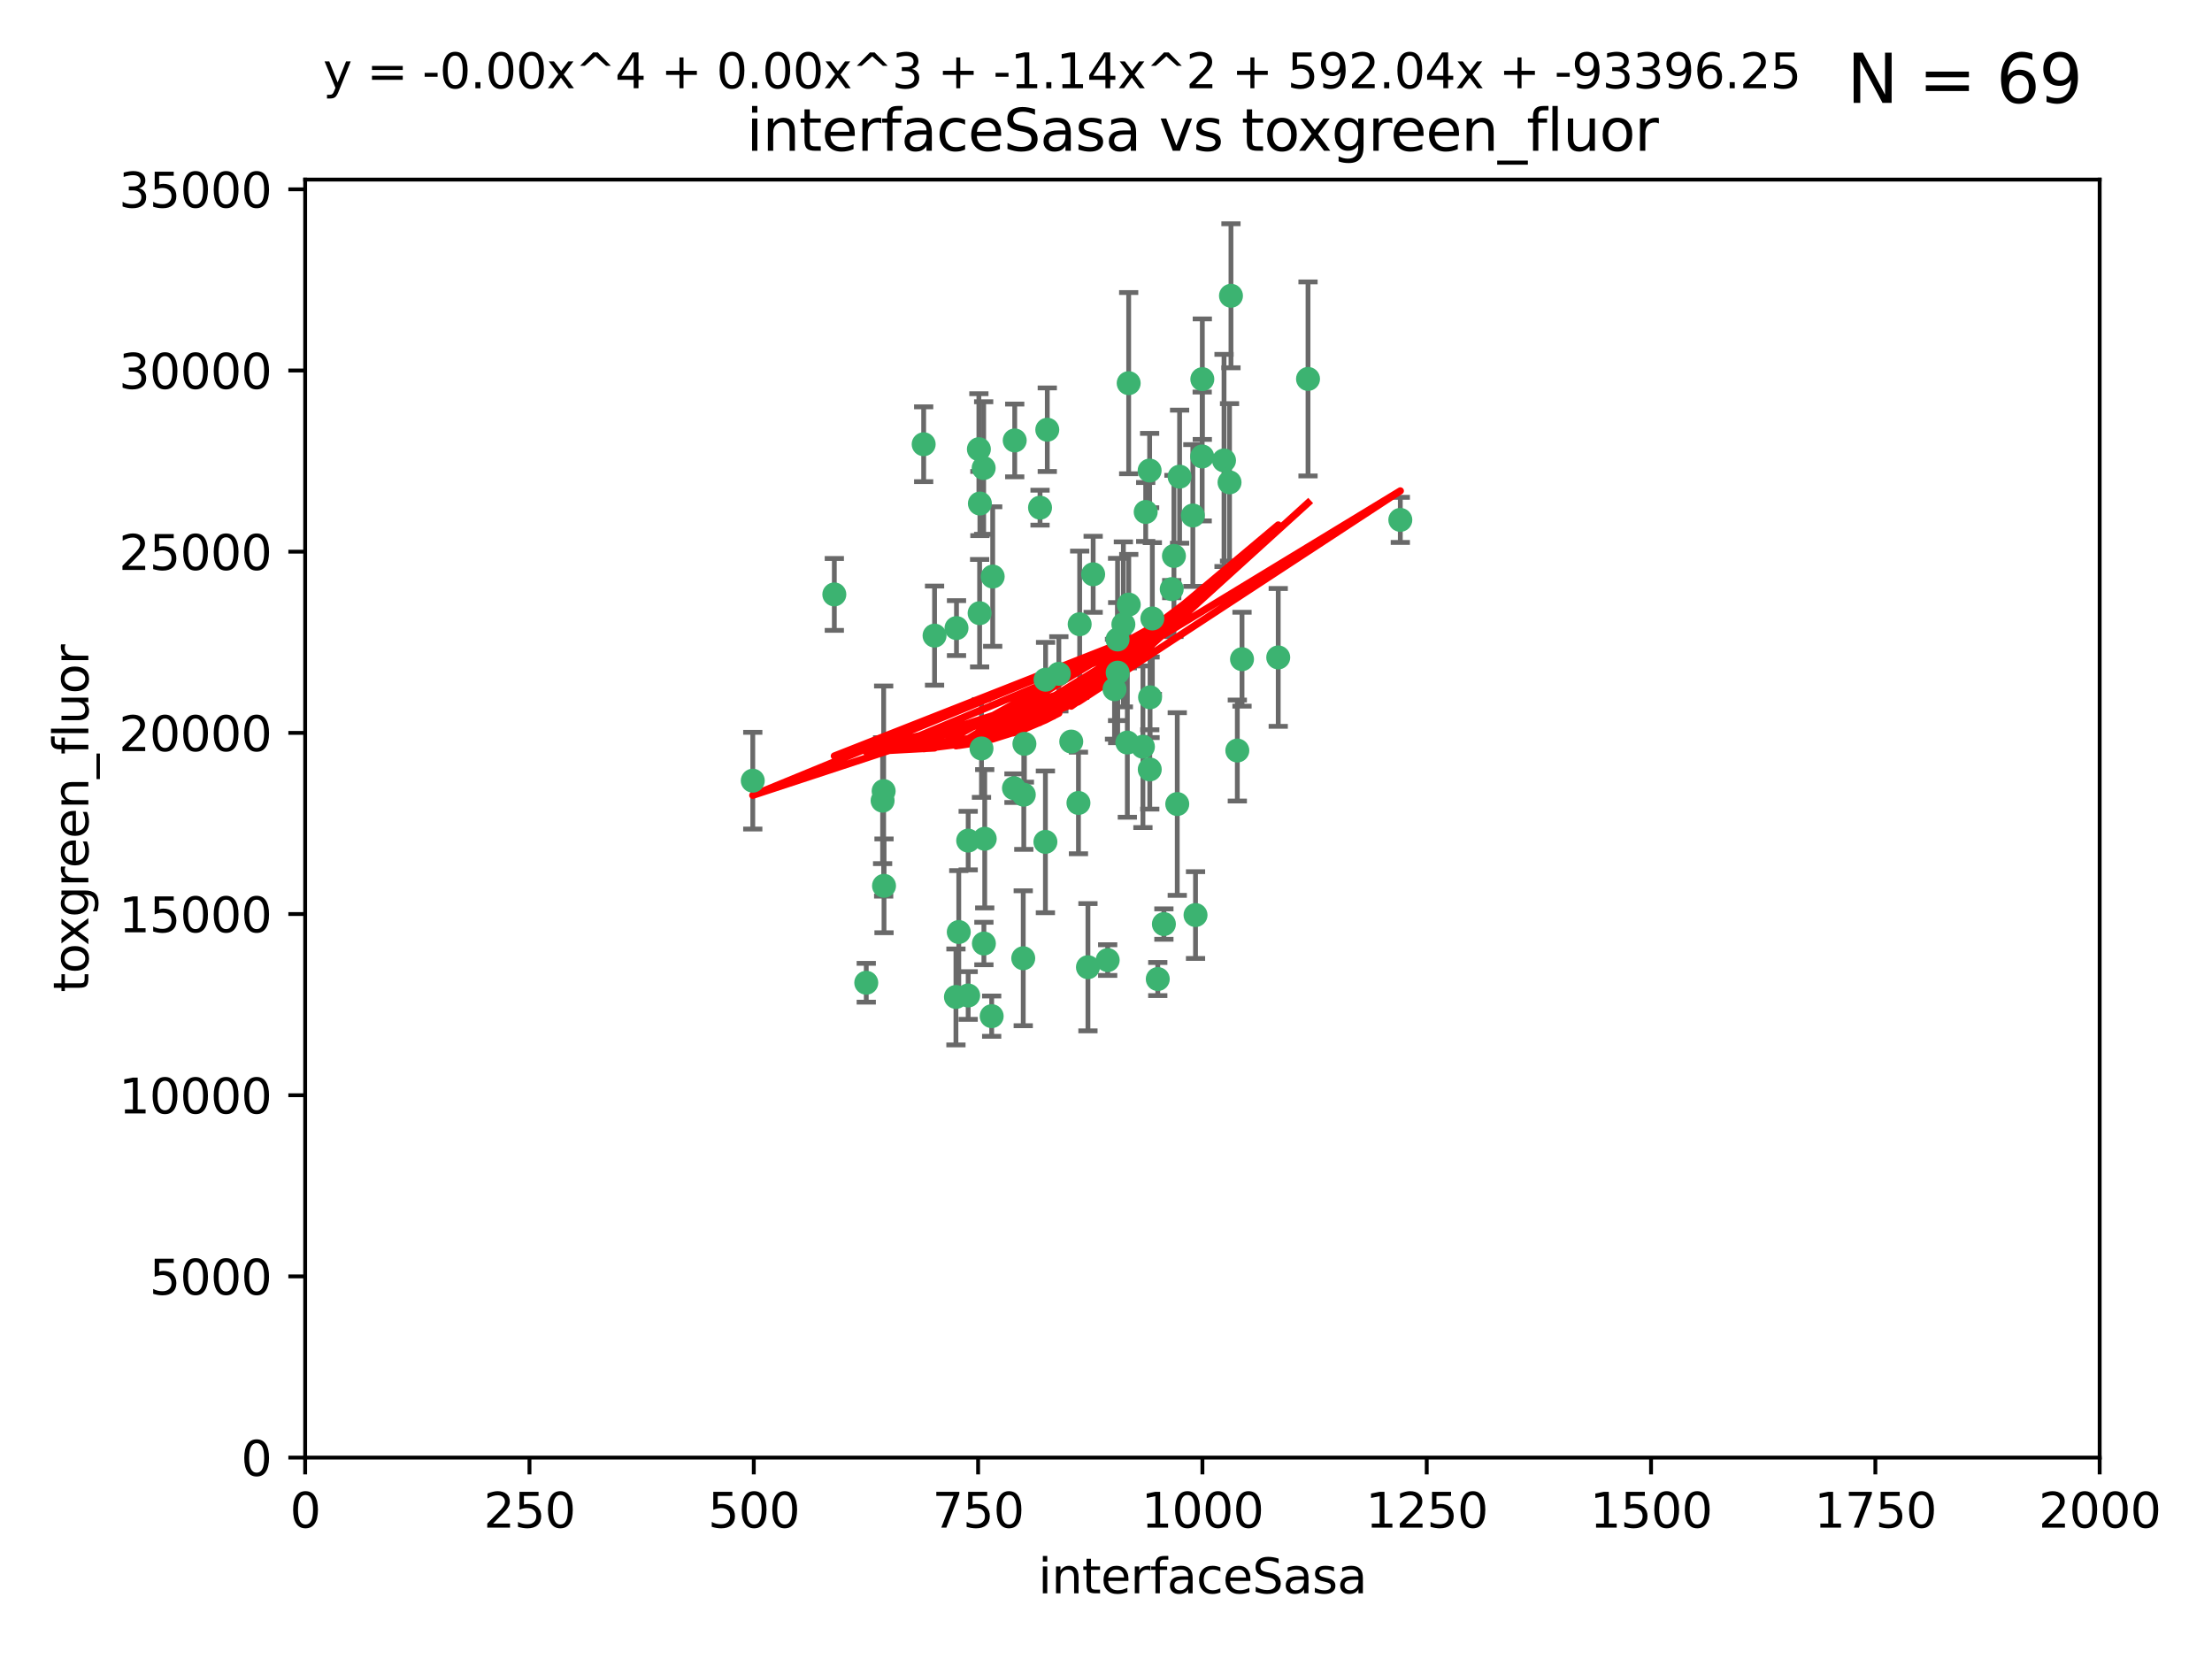 <?xml version="1.0" encoding="utf-8" standalone="no"?>
<!DOCTYPE svg PUBLIC "-//W3C//DTD SVG 1.1//EN"
  "http://www.w3.org/Graphics/SVG/1.1/DTD/svg11.dtd">
<svg xmlns:xlink="http://www.w3.org/1999/xlink" width="460.8pt" height="345.6pt" viewBox="0 0 460.8 345.6" xmlns="http://www.w3.org/2000/svg" version="1.1">
 <defs>
  <style type="text/css">*{stroke-linejoin: round; stroke-linecap: butt}</style>
 </defs>
 <g id="figure_1">
  <g id="patch_1">
   <path d="M 0 345.6 
L 460.8 345.6 
L 460.8 0 
L 0 0 
z
" style="fill: #ffffff"/>
  </g>
  <g id="axes_1">
   <g id="patch_2">
    <path d="M 63.571 303.64 
L 437.4 303.64 
L 437.4 37.411 
L 63.571 37.411 
z
" style="fill: #ffffff"/>
   </g>
   <g id="PathCollection_1">
    <defs>
     <path id="m717fdb2d17" d="M 0 1.118 
C 0.297 1.118 0.581 1 0.791 0.791 
C 1 0.581 1.118 0.297 1.118 0 
C 1.118 -0.297 1 -0.581 0.791 -0.791 
C 0.581 -1 0.297 -1.118 0 -1.118 
C -0.297 -1.118 -0.581 -1 -0.791 -0.791 
C -1 -0.581 -1.118 -0.297 -1.118 0 
C -1.118 0.297 -1 0.581 -0.791 0.791 
C -0.581 1 -0.297 1.118 0 1.118 
z
" style="stroke: #3cb371"/>
    </defs>
    <g clip-path="url(#p965e309748)">
     <use xlink:href="#m717fdb2d17" x="272.484" y="78.941" style="fill: #3cb371; stroke: #3cb371"/>
     <use xlink:href="#m717fdb2d17" x="239.489" y="98.026" style="fill: #3cb371; stroke: #3cb371"/>
     <use xlink:href="#m717fdb2d17" x="250.437" y="95.094" style="fill: #3cb371; stroke: #3cb371"/>
     <use xlink:href="#m717fdb2d17" x="266.28" y="136.954" style="fill: #3cb371; stroke: #3cb371"/>
     <use xlink:href="#m717fdb2d17" x="218.168" y="89.516" style="fill: #3cb371; stroke: #3cb371"/>
     <use xlink:href="#m717fdb2d17" x="254.987" y="95.918" style="fill: #3cb371; stroke: #3cb371"/>
     <use xlink:href="#m717fdb2d17" x="244.553" y="115.814" style="fill: #3cb371; stroke: #3cb371"/>
     <use xlink:href="#m717fdb2d17" x="240.054" y="128.839" style="fill: #3cb371; stroke: #3cb371"/>
     <use xlink:href="#m717fdb2d17" x="258.734" y="137.321" style="fill: #3cb371; stroke: #3cb371"/>
     <use xlink:href="#m717fdb2d17" x="256.134" y="100.483" style="fill: #3cb371; stroke: #3cb371"/>
     <use xlink:href="#m717fdb2d17" x="211.385" y="91.754" style="fill: #3cb371; stroke: #3cb371"/>
     <use xlink:href="#m717fdb2d17" x="235.142" y="125.947" style="fill: #3cb371; stroke: #3cb371"/>
     <use xlink:href="#m717fdb2d17" x="234.02" y="130.067" style="fill: #3cb371; stroke: #3cb371"/>
     <use xlink:href="#m717fdb2d17" x="223.161" y="154.483" style="fill: #3cb371; stroke: #3cb371"/>
     <use xlink:href="#m717fdb2d17" x="248.491" y="107.386" style="fill: #3cb371; stroke: #3cb371"/>
     <use xlink:href="#m717fdb2d17" x="238.669" y="106.653" style="fill: #3cb371; stroke: #3cb371"/>
     <use xlink:href="#m717fdb2d17" x="227.725" y="119.635" style="fill: #3cb371; stroke: #3cb371"/>
     <use xlink:href="#m717fdb2d17" x="235.125" y="79.819" style="fill: #3cb371; stroke: #3cb371"/>
     <use xlink:href="#m717fdb2d17" x="244.091" y="122.72" style="fill: #3cb371; stroke: #3cb371"/>
     <use xlink:href="#m717fdb2d17" x="241.185" y="203.953" style="fill: #3cb371; stroke: #3cb371"/>
     <use xlink:href="#m717fdb2d17" x="213.404" y="154.954" style="fill: #3cb371; stroke: #3cb371"/>
     <use xlink:href="#m717fdb2d17" x="204.131" y="104.896" style="fill: #3cb371; stroke: #3cb371"/>
     <use xlink:href="#m717fdb2d17" x="245.731" y="99.298" style="fill: #3cb371; stroke: #3cb371"/>
     <use xlink:href="#m717fdb2d17" x="257.757" y="156.348" style="fill: #3cb371; stroke: #3cb371"/>
     <use xlink:href="#m717fdb2d17" x="216.658" y="105.756" style="fill: #3cb371; stroke: #3cb371"/>
     <use xlink:href="#m717fdb2d17" x="204.916" y="97.498" style="fill: #3cb371; stroke: #3cb371"/>
     <use xlink:href="#m717fdb2d17" x="192.417" y="92.545" style="fill: #3cb371; stroke: #3cb371"/>
     <use xlink:href="#m717fdb2d17" x="213.275" y="165.548" style="fill: #3cb371; stroke: #3cb371"/>
     <use xlink:href="#m717fdb2d17" x="206.796" y="120.108" style="fill: #3cb371; stroke: #3cb371"/>
     <use xlink:href="#m717fdb2d17" x="206.585" y="211.686" style="fill: #3cb371; stroke: #3cb371"/>
     <use xlink:href="#m717fdb2d17" x="291.711" y="108.301" style="fill: #3cb371; stroke: #3cb371"/>
     <use xlink:href="#m717fdb2d17" x="224.916" y="130.038" style="fill: #3cb371; stroke: #3cb371"/>
     <use xlink:href="#m717fdb2d17" x="230.751" y="200.005" style="fill: #3cb371; stroke: #3cb371"/>
     <use xlink:href="#m717fdb2d17" x="250.465" y="78.988" style="fill: #3cb371; stroke: #3cb371"/>
     <use xlink:href="#m717fdb2d17" x="199.256" y="130.84" style="fill: #3cb371; stroke: #3cb371"/>
     <use xlink:href="#m717fdb2d17" x="204.462" y="155.918" style="fill: #3cb371; stroke: #3cb371"/>
     <use xlink:href="#m717fdb2d17" x="201.688" y="207.381" style="fill: #3cb371; stroke: #3cb371"/>
     <use xlink:href="#m717fdb2d17" x="213.159" y="199.62" style="fill: #3cb371; stroke: #3cb371"/>
     <use xlink:href="#m717fdb2d17" x="217.777" y="175.376" style="fill: #3cb371; stroke: #3cb371"/>
     <use xlink:href="#m717fdb2d17" x="220.577" y="140.37" style="fill: #3cb371; stroke: #3cb371"/>
     <use xlink:href="#m717fdb2d17" x="203.92" y="93.572" style="fill: #3cb371; stroke: #3cb371"/>
     <use xlink:href="#m717fdb2d17" x="204.073" y="127.738" style="fill: #3cb371; stroke: #3cb371"/>
     <use xlink:href="#m717fdb2d17" x="224.662" y="167.27" style="fill: #3cb371; stroke: #3cb371"/>
     <use xlink:href="#m717fdb2d17" x="239.579" y="145.262" style="fill: #3cb371; stroke: #3cb371"/>
     <use xlink:href="#m717fdb2d17" x="232.833" y="140.122" style="fill: #3cb371; stroke: #3cb371"/>
     <use xlink:href="#m717fdb2d17" x="256.433" y="61.614" style="fill: #3cb371; stroke: #3cb371"/>
     <use xlink:href="#m717fdb2d17" x="249.05" y="190.622" style="fill: #3cb371; stroke: #3cb371"/>
     <use xlink:href="#m717fdb2d17" x="194.686" y="132.411" style="fill: #3cb371; stroke: #3cb371"/>
     <use xlink:href="#m717fdb2d17" x="183.864" y="166.79" style="fill: #3cb371; stroke: #3cb371"/>
     <use xlink:href="#m717fdb2d17" x="180.458" y="204.723" style="fill: #3cb371; stroke: #3cb371"/>
     <use xlink:href="#m717fdb2d17" x="211.23" y="164.19" style="fill: #3cb371; stroke: #3cb371"/>
     <use xlink:href="#m717fdb2d17" x="238.093" y="155.561" style="fill: #3cb371; stroke: #3cb371"/>
     <use xlink:href="#m717fdb2d17" x="199.14" y="207.684" style="fill: #3cb371; stroke: #3cb371"/>
     <use xlink:href="#m717fdb2d17" x="232.811" y="133.213" style="fill: #3cb371; stroke: #3cb371"/>
     <use xlink:href="#m717fdb2d17" x="239.516" y="160.289" style="fill: #3cb371; stroke: #3cb371"/>
     <use xlink:href="#m717fdb2d17" x="204.964" y="196.552" style="fill: #3cb371; stroke: #3cb371"/>
     <use xlink:href="#m717fdb2d17" x="205.136" y="174.728" style="fill: #3cb371; stroke: #3cb371"/>
     <use xlink:href="#m717fdb2d17" x="217.815" y="141.593" style="fill: #3cb371; stroke: #3cb371"/>
     <use xlink:href="#m717fdb2d17" x="201.69" y="175.112" style="fill: #3cb371; stroke: #3cb371"/>
     <use xlink:href="#m717fdb2d17" x="199.731" y="194.16" style="fill: #3cb371; stroke: #3cb371"/>
     <use xlink:href="#m717fdb2d17" x="234.846" y="154.686" style="fill: #3cb371; stroke: #3cb371"/>
     <use xlink:href="#m717fdb2d17" x="242.461" y="192.502" style="fill: #3cb371; stroke: #3cb371"/>
     <use xlink:href="#m717fdb2d17" x="184.082" y="164.794" style="fill: #3cb371; stroke: #3cb371"/>
     <use xlink:href="#m717fdb2d17" x="232.174" y="143.576" style="fill: #3cb371; stroke: #3cb371"/>
     <use xlink:href="#m717fdb2d17" x="156.817" y="162.629" style="fill: #3cb371; stroke: #3cb371"/>
     <use xlink:href="#m717fdb2d17" x="245.245" y="167.495" style="fill: #3cb371; stroke: #3cb371"/>
     <use xlink:href="#m717fdb2d17" x="173.806" y="123.828" style="fill: #3cb371; stroke: #3cb371"/>
     <use xlink:href="#m717fdb2d17" x="226.639" y="201.488" style="fill: #3cb371; stroke: #3cb371"/>
     <use xlink:href="#m717fdb2d17" x="184.157" y="184.534" style="fill: #3cb371; stroke: #3cb371"/>
    </g>
   </g>
   <g id="matplotlib.axis_1">
    <g id="xtick_1">
     <g id="line2d_1">
      <defs>
       <path id="md444afca3a" d="M 0 0 
L 0 3.5 
" style="stroke: #000000; stroke-width: 0.8"/>
      </defs>
      <g>
       <use xlink:href="#md444afca3a" x="63.571" y="303.64" style="stroke: #000000; stroke-width: 0.8"/>
      </g>
     </g>
     <g id="text_1">
      <!-- 0 -->
      <g transform="translate(60.39 318.238)scale(0.1 -0.1)">
       <defs>
        <path id="DejaVuSans-30" d="M 2034 4250 
Q 1547 4250 1301 3770 
Q 1056 3291 1056 2328 
Q 1056 1369 1301 889 
Q 1547 409 2034 409 
Q 2525 409 2770 889 
Q 3016 1369 3016 2328 
Q 3016 3291 2770 3770 
Q 2525 4250 2034 4250 
z
M 2034 4750 
Q 2819 4750 3233 4129 
Q 3647 3509 3647 2328 
Q 3647 1150 3233 529 
Q 2819 -91 2034 -91 
Q 1250 -91 836 529 
Q 422 1150 422 2328 
Q 422 3509 836 4129 
Q 1250 4750 2034 4750 
z
" transform="scale(0.016)"/>
       </defs>
       <use xlink:href="#DejaVuSans-30"/>
      </g>
     </g>
    </g>
    <g id="xtick_2">
     <g id="line2d_2">
      <g>
       <use xlink:href="#md444afca3a" x="110.3" y="303.64" style="stroke: #000000; stroke-width: 0.8"/>
      </g>
     </g>
     <g id="text_2">
      <!-- 250 -->
      <g transform="translate(100.756 318.238)scale(0.1 -0.1)">
       <defs>
        <path id="DejaVuSans-32" d="M 1228 531 
L 3431 531 
L 3431 0 
L 469 0 
L 469 531 
Q 828 903 1448 1529 
Q 2069 2156 2228 2338 
Q 2531 2678 2651 2914 
Q 2772 3150 2772 3378 
Q 2772 3750 2511 3984 
Q 2250 4219 1831 4219 
Q 1534 4219 1204 4116 
Q 875 4013 500 3803 
L 500 4441 
Q 881 4594 1212 4672 
Q 1544 4750 1819 4750 
Q 2544 4750 2975 4387 
Q 3406 4025 3406 3419 
Q 3406 3131 3298 2873 
Q 3191 2616 2906 2266 
Q 2828 2175 2409 1742 
Q 1991 1309 1228 531 
z
" transform="scale(0.016)"/>
        <path id="DejaVuSans-35" d="M 691 4666 
L 3169 4666 
L 3169 4134 
L 1269 4134 
L 1269 2991 
Q 1406 3038 1543 3061 
Q 1681 3084 1819 3084 
Q 2600 3084 3056 2656 
Q 3513 2228 3513 1497 
Q 3513 744 3044 326 
Q 2575 -91 1722 -91 
Q 1428 -91 1123 -41 
Q 819 9 494 109 
L 494 744 
Q 775 591 1075 516 
Q 1375 441 1709 441 
Q 2250 441 2565 725 
Q 2881 1009 2881 1497 
Q 2881 1984 2565 2268 
Q 2250 2553 1709 2553 
Q 1456 2553 1204 2497 
Q 953 2441 691 2322 
L 691 4666 
z
" transform="scale(0.016)"/>
       </defs>
       <use xlink:href="#DejaVuSans-32"/>
       <use xlink:href="#DejaVuSans-35" x="63.623"/>
       <use xlink:href="#DejaVuSans-30" x="127.246"/>
      </g>
     </g>
    </g>
    <g id="xtick_3">
     <g id="line2d_3">
      <g>
       <use xlink:href="#md444afca3a" x="157.028" y="303.64" style="stroke: #000000; stroke-width: 0.8"/>
      </g>
     </g>
     <g id="text_3">
      <!-- 500 -->
      <g transform="translate(147.485 318.238)scale(0.1 -0.1)">
       <use xlink:href="#DejaVuSans-35"/>
       <use xlink:href="#DejaVuSans-30" x="63.623"/>
       <use xlink:href="#DejaVuSans-30" x="127.246"/>
      </g>
     </g>
    </g>
    <g id="xtick_4">
     <g id="line2d_4">
      <g>
       <use xlink:href="#md444afca3a" x="203.757" y="303.64" style="stroke: #000000; stroke-width: 0.8"/>
      </g>
     </g>
     <g id="text_4">
      <!-- 750 -->
      <g transform="translate(194.213 318.238)scale(0.1 -0.1)">
       <defs>
        <path id="DejaVuSans-37" d="M 525 4666 
L 3525 4666 
L 3525 4397 
L 1831 0 
L 1172 0 
L 2766 4134 
L 525 4134 
L 525 4666 
z
" transform="scale(0.016)"/>
       </defs>
       <use xlink:href="#DejaVuSans-37"/>
       <use xlink:href="#DejaVuSans-35" x="63.623"/>
       <use xlink:href="#DejaVuSans-30" x="127.246"/>
      </g>
     </g>
    </g>
    <g id="xtick_5">
     <g id="line2d_5">
      <g>
       <use xlink:href="#md444afca3a" x="250.486" y="303.64" style="stroke: #000000; stroke-width: 0.8"/>
      </g>
     </g>
     <g id="text_5">
      <!-- 1000 -->
      <g transform="translate(237.761 318.238)scale(0.1 -0.1)">
       <defs>
        <path id="DejaVuSans-31" d="M 794 531 
L 1825 531 
L 1825 4091 
L 703 3866 
L 703 4441 
L 1819 4666 
L 2450 4666 
L 2450 531 
L 3481 531 
L 3481 0 
L 794 0 
L 794 531 
z
" transform="scale(0.016)"/>
       </defs>
       <use xlink:href="#DejaVuSans-31"/>
       <use xlink:href="#DejaVuSans-30" x="63.623"/>
       <use xlink:href="#DejaVuSans-30" x="127.246"/>
       <use xlink:href="#DejaVuSans-30" x="190.869"/>
      </g>
     </g>
    </g>
    <g id="xtick_6">
     <g id="line2d_6">
      <g>
       <use xlink:href="#md444afca3a" x="297.214" y="303.64" style="stroke: #000000; stroke-width: 0.8"/>
      </g>
     </g>
     <g id="text_6">
      <!-- 1250 -->
      <g transform="translate(284.489 318.238)scale(0.1 -0.1)">
       <use xlink:href="#DejaVuSans-31"/>
       <use xlink:href="#DejaVuSans-32" x="63.623"/>
       <use xlink:href="#DejaVuSans-35" x="127.246"/>
       <use xlink:href="#DejaVuSans-30" x="190.869"/>
      </g>
     </g>
    </g>
    <g id="xtick_7">
     <g id="line2d_7">
      <g>
       <use xlink:href="#md444afca3a" x="343.943" y="303.64" style="stroke: #000000; stroke-width: 0.8"/>
      </g>
     </g>
     <g id="text_7">
      <!-- 1500 -->
      <g transform="translate(331.218 318.238)scale(0.1 -0.1)">
       <use xlink:href="#DejaVuSans-31"/>
       <use xlink:href="#DejaVuSans-35" x="63.623"/>
       <use xlink:href="#DejaVuSans-30" x="127.246"/>
       <use xlink:href="#DejaVuSans-30" x="190.869"/>
      </g>
     </g>
    </g>
    <g id="xtick_8">
     <g id="line2d_8">
      <g>
       <use xlink:href="#md444afca3a" x="390.671" y="303.64" style="stroke: #000000; stroke-width: 0.8"/>
      </g>
     </g>
     <g id="text_8">
      <!-- 1750 -->
      <g transform="translate(377.946 318.238)scale(0.1 -0.1)">
       <use xlink:href="#DejaVuSans-31"/>
       <use xlink:href="#DejaVuSans-37" x="63.623"/>
       <use xlink:href="#DejaVuSans-35" x="127.246"/>
       <use xlink:href="#DejaVuSans-30" x="190.869"/>
      </g>
     </g>
    </g>
    <g id="xtick_9">
     <g id="line2d_9">
      <g>
       <use xlink:href="#md444afca3a" x="437.4" y="303.64" style="stroke: #000000; stroke-width: 0.8"/>
      </g>
     </g>
     <g id="text_9">
      <!-- 2000 -->
      <g transform="translate(424.675 318.238)scale(0.1 -0.1)">
       <use xlink:href="#DejaVuSans-32"/>
       <use xlink:href="#DejaVuSans-30" x="63.623"/>
       <use xlink:href="#DejaVuSans-30" x="127.246"/>
       <use xlink:href="#DejaVuSans-30" x="190.869"/>
      </g>
     </g>
    </g>
    <g id="text_10">
     <!-- interfaceSasa -->
     <g transform="translate(216.279 331.917)scale(0.1 -0.1)">
      <defs>
       <path id="DejaVuSans-69" d="M 603 3500 
L 1178 3500 
L 1178 0 
L 603 0 
L 603 3500 
z
M 603 4863 
L 1178 4863 
L 1178 4134 
L 603 4134 
L 603 4863 
z
" transform="scale(0.016)"/>
       <path id="DejaVuSans-6e" d="M 3513 2113 
L 3513 0 
L 2938 0 
L 2938 2094 
Q 2938 2591 2744 2837 
Q 2550 3084 2163 3084 
Q 1697 3084 1428 2787 
Q 1159 2491 1159 1978 
L 1159 0 
L 581 0 
L 581 3500 
L 1159 3500 
L 1159 2956 
Q 1366 3272 1645 3428 
Q 1925 3584 2291 3584 
Q 2894 3584 3203 3211 
Q 3513 2838 3513 2113 
z
" transform="scale(0.016)"/>
       <path id="DejaVuSans-74" d="M 1172 4494 
L 1172 3500 
L 2356 3500 
L 2356 3053 
L 1172 3053 
L 1172 1153 
Q 1172 725 1289 603 
Q 1406 481 1766 481 
L 2356 481 
L 2356 0 
L 1766 0 
Q 1100 0 847 248 
Q 594 497 594 1153 
L 594 3053 
L 172 3053 
L 172 3500 
L 594 3500 
L 594 4494 
L 1172 4494 
z
" transform="scale(0.016)"/>
       <path id="DejaVuSans-65" d="M 3597 1894 
L 3597 1613 
L 953 1613 
Q 991 1019 1311 708 
Q 1631 397 2203 397 
Q 2534 397 2845 478 
Q 3156 559 3463 722 
L 3463 178 
Q 3153 47 2828 -22 
Q 2503 -91 2169 -91 
Q 1331 -91 842 396 
Q 353 884 353 1716 
Q 353 2575 817 3079 
Q 1281 3584 2069 3584 
Q 2775 3584 3186 3129 
Q 3597 2675 3597 1894 
z
M 3022 2063 
Q 3016 2534 2758 2815 
Q 2500 3097 2075 3097 
Q 1594 3097 1305 2825 
Q 1016 2553 972 2059 
L 3022 2063 
z
" transform="scale(0.016)"/>
       <path id="DejaVuSans-72" d="M 2631 2963 
Q 2534 3019 2420 3045 
Q 2306 3072 2169 3072 
Q 1681 3072 1420 2755 
Q 1159 2438 1159 1844 
L 1159 0 
L 581 0 
L 581 3500 
L 1159 3500 
L 1159 2956 
Q 1341 3275 1631 3429 
Q 1922 3584 2338 3584 
Q 2397 3584 2469 3576 
Q 2541 3569 2628 3553 
L 2631 2963 
z
" transform="scale(0.016)"/>
       <path id="DejaVuSans-66" d="M 2375 4863 
L 2375 4384 
L 1825 4384 
Q 1516 4384 1395 4259 
Q 1275 4134 1275 3809 
L 1275 3500 
L 2222 3500 
L 2222 3053 
L 1275 3053 
L 1275 0 
L 697 0 
L 697 3053 
L 147 3053 
L 147 3500 
L 697 3500 
L 697 3744 
Q 697 4328 969 4595 
Q 1241 4863 1831 4863 
L 2375 4863 
z
" transform="scale(0.016)"/>
       <path id="DejaVuSans-61" d="M 2194 1759 
Q 1497 1759 1228 1600 
Q 959 1441 959 1056 
Q 959 750 1161 570 
Q 1363 391 1709 391 
Q 2188 391 2477 730 
Q 2766 1069 2766 1631 
L 2766 1759 
L 2194 1759 
z
M 3341 1997 
L 3341 0 
L 2766 0 
L 2766 531 
Q 2569 213 2275 61 
Q 1981 -91 1556 -91 
Q 1019 -91 701 211 
Q 384 513 384 1019 
Q 384 1609 779 1909 
Q 1175 2209 1959 2209 
L 2766 2209 
L 2766 2266 
Q 2766 2663 2505 2880 
Q 2244 3097 1772 3097 
Q 1472 3097 1187 3025 
Q 903 2953 641 2809 
L 641 3341 
Q 956 3463 1253 3523 
Q 1550 3584 1831 3584 
Q 2591 3584 2966 3190 
Q 3341 2797 3341 1997 
z
" transform="scale(0.016)"/>
       <path id="DejaVuSans-63" d="M 3122 3366 
L 3122 2828 
Q 2878 2963 2633 3030 
Q 2388 3097 2138 3097 
Q 1578 3097 1268 2742 
Q 959 2388 959 1747 
Q 959 1106 1268 751 
Q 1578 397 2138 397 
Q 2388 397 2633 464 
Q 2878 531 3122 666 
L 3122 134 
Q 2881 22 2623 -34 
Q 2366 -91 2075 -91 
Q 1284 -91 818 406 
Q 353 903 353 1747 
Q 353 2603 823 3093 
Q 1294 3584 2113 3584 
Q 2378 3584 2631 3529 
Q 2884 3475 3122 3366 
z
" transform="scale(0.016)"/>
       <path id="DejaVuSans-53" d="M 3425 4513 
L 3425 3897 
Q 3066 4069 2747 4153 
Q 2428 4238 2131 4238 
Q 1616 4238 1336 4038 
Q 1056 3838 1056 3469 
Q 1056 3159 1242 3001 
Q 1428 2844 1947 2747 
L 2328 2669 
Q 3034 2534 3370 2195 
Q 3706 1856 3706 1288 
Q 3706 609 3251 259 
Q 2797 -91 1919 -91 
Q 1588 -91 1214 -16 
Q 841 59 441 206 
L 441 856 
Q 825 641 1194 531 
Q 1563 422 1919 422 
Q 2459 422 2753 634 
Q 3047 847 3047 1241 
Q 3047 1584 2836 1778 
Q 2625 1972 2144 2069 
L 1759 2144 
Q 1053 2284 737 2584 
Q 422 2884 422 3419 
Q 422 4038 858 4394 
Q 1294 4750 2059 4750 
Q 2388 4750 2728 4690 
Q 3069 4631 3425 4513 
z
" transform="scale(0.016)"/>
       <path id="DejaVuSans-73" d="M 2834 3397 
L 2834 2853 
Q 2591 2978 2328 3040 
Q 2066 3103 1784 3103 
Q 1356 3103 1142 2972 
Q 928 2841 928 2578 
Q 928 2378 1081 2264 
Q 1234 2150 1697 2047 
L 1894 2003 
Q 2506 1872 2764 1633 
Q 3022 1394 3022 966 
Q 3022 478 2636 193 
Q 2250 -91 1575 -91 
Q 1294 -91 989 -36 
Q 684 19 347 128 
L 347 722 
Q 666 556 975 473 
Q 1284 391 1588 391 
Q 1994 391 2212 530 
Q 2431 669 2431 922 
Q 2431 1156 2273 1281 
Q 2116 1406 1581 1522 
L 1381 1569 
Q 847 1681 609 1914 
Q 372 2147 372 2553 
Q 372 3047 722 3315 
Q 1072 3584 1716 3584 
Q 2034 3584 2315 3537 
Q 2597 3491 2834 3397 
z
" transform="scale(0.016)"/>
      </defs>
      <use xlink:href="#DejaVuSans-69"/>
      <use xlink:href="#DejaVuSans-6e" x="27.783"/>
      <use xlink:href="#DejaVuSans-74" x="91.162"/>
      <use xlink:href="#DejaVuSans-65" x="130.371"/>
      <use xlink:href="#DejaVuSans-72" x="191.895"/>
      <use xlink:href="#DejaVuSans-66" x="233.008"/>
      <use xlink:href="#DejaVuSans-61" x="268.213"/>
      <use xlink:href="#DejaVuSans-63" x="329.492"/>
      <use xlink:href="#DejaVuSans-65" x="384.473"/>
      <use xlink:href="#DejaVuSans-53" x="445.996"/>
      <use xlink:href="#DejaVuSans-61" x="509.473"/>
      <use xlink:href="#DejaVuSans-73" x="570.752"/>
      <use xlink:href="#DejaVuSans-61" x="622.852"/>
     </g>
    </g>
   </g>
   <g id="matplotlib.axis_2">
    <g id="ytick_1">
     <g id="line2d_10">
      <defs>
       <path id="m607d50b8ef" d="M 0 0 
L -3.5 0 
" style="stroke: #000000; stroke-width: 0.8"/>
      </defs>
      <g>
       <use xlink:href="#m607d50b8ef" x="63.571" y="303.64" style="stroke: #000000; stroke-width: 0.8"/>
      </g>
     </g>
     <g id="text_11">
      <!-- 0 -->
      <g transform="translate(50.209 307.439)scale(0.1 -0.1)">
       <use xlink:href="#DejaVuSans-30"/>
      </g>
     </g>
    </g>
    <g id="ytick_2">
     <g id="line2d_11">
      <g>
       <use xlink:href="#m607d50b8ef" x="63.571" y="265.897" style="stroke: #000000; stroke-width: 0.8"/>
      </g>
     </g>
     <g id="text_12">
      <!-- 5000 -->
      <g transform="translate(31.121 269.696)scale(0.1 -0.1)">
       <use xlink:href="#DejaVuSans-35"/>
       <use xlink:href="#DejaVuSans-30" x="63.623"/>
       <use xlink:href="#DejaVuSans-30" x="127.246"/>
       <use xlink:href="#DejaVuSans-30" x="190.869"/>
      </g>
     </g>
    </g>
    <g id="ytick_3">
     <g id="line2d_12">
      <g>
       <use xlink:href="#m607d50b8ef" x="63.571" y="228.154" style="stroke: #000000; stroke-width: 0.8"/>
      </g>
     </g>
     <g id="text_13">
      <!-- 10000 -->
      <g transform="translate(24.759 231.953)scale(0.1 -0.1)">
       <use xlink:href="#DejaVuSans-31"/>
       <use xlink:href="#DejaVuSans-30" x="63.623"/>
       <use xlink:href="#DejaVuSans-30" x="127.246"/>
       <use xlink:href="#DejaVuSans-30" x="190.869"/>
       <use xlink:href="#DejaVuSans-30" x="254.492"/>
      </g>
     </g>
    </g>
    <g id="ytick_4">
     <g id="line2d_13">
      <g>
       <use xlink:href="#m607d50b8ef" x="63.571" y="190.411" style="stroke: #000000; stroke-width: 0.8"/>
      </g>
     </g>
     <g id="text_14">
      <!-- 15000 -->
      <g transform="translate(24.759 194.21)scale(0.1 -0.1)">
       <use xlink:href="#DejaVuSans-31"/>
       <use xlink:href="#DejaVuSans-35" x="63.623"/>
       <use xlink:href="#DejaVuSans-30" x="127.246"/>
       <use xlink:href="#DejaVuSans-30" x="190.869"/>
       <use xlink:href="#DejaVuSans-30" x="254.492"/>
      </g>
     </g>
    </g>
    <g id="ytick_5">
     <g id="line2d_14">
      <g>
       <use xlink:href="#m607d50b8ef" x="63.571" y="152.668" style="stroke: #000000; stroke-width: 0.8"/>
      </g>
     </g>
     <g id="text_15">
      <!-- 20000 -->
      <g transform="translate(24.759 156.467)scale(0.1 -0.1)">
       <use xlink:href="#DejaVuSans-32"/>
       <use xlink:href="#DejaVuSans-30" x="63.623"/>
       <use xlink:href="#DejaVuSans-30" x="127.246"/>
       <use xlink:href="#DejaVuSans-30" x="190.869"/>
       <use xlink:href="#DejaVuSans-30" x="254.492"/>
      </g>
     </g>
    </g>
    <g id="ytick_6">
     <g id="line2d_15">
      <g>
       <use xlink:href="#m607d50b8ef" x="63.571" y="114.925" style="stroke: #000000; stroke-width: 0.8"/>
      </g>
     </g>
     <g id="text_16">
      <!-- 25000 -->
      <g transform="translate(24.759 118.724)scale(0.1 -0.1)">
       <use xlink:href="#DejaVuSans-32"/>
       <use xlink:href="#DejaVuSans-35" x="63.623"/>
       <use xlink:href="#DejaVuSans-30" x="127.246"/>
       <use xlink:href="#DejaVuSans-30" x="190.869"/>
       <use xlink:href="#DejaVuSans-30" x="254.492"/>
      </g>
     </g>
    </g>
    <g id="ytick_7">
     <g id="line2d_16">
      <g>
       <use xlink:href="#m607d50b8ef" x="63.571" y="77.181" style="stroke: #000000; stroke-width: 0.8"/>
      </g>
     </g>
     <g id="text_17">
      <!-- 30000 -->
      <g transform="translate(24.759 80.981)scale(0.1 -0.1)">
       <defs>
        <path id="DejaVuSans-33" d="M 2597 2516 
Q 3050 2419 3304 2112 
Q 3559 1806 3559 1356 
Q 3559 666 3084 287 
Q 2609 -91 1734 -91 
Q 1441 -91 1130 -33 
Q 819 25 488 141 
L 488 750 
Q 750 597 1062 519 
Q 1375 441 1716 441 
Q 2309 441 2620 675 
Q 2931 909 2931 1356 
Q 2931 1769 2642 2001 
Q 2353 2234 1838 2234 
L 1294 2234 
L 1294 2753 
L 1863 2753 
Q 2328 2753 2575 2939 
Q 2822 3125 2822 3475 
Q 2822 3834 2567 4026 
Q 2313 4219 1838 4219 
Q 1578 4219 1281 4162 
Q 984 4106 628 3988 
L 628 4550 
Q 988 4650 1302 4700 
Q 1616 4750 1894 4750 
Q 2613 4750 3031 4423 
Q 3450 4097 3450 3541 
Q 3450 3153 3228 2886 
Q 3006 2619 2597 2516 
z
" transform="scale(0.016)"/>
       </defs>
       <use xlink:href="#DejaVuSans-33"/>
       <use xlink:href="#DejaVuSans-30" x="63.623"/>
       <use xlink:href="#DejaVuSans-30" x="127.246"/>
       <use xlink:href="#DejaVuSans-30" x="190.869"/>
       <use xlink:href="#DejaVuSans-30" x="254.492"/>
      </g>
     </g>
    </g>
    <g id="ytick_8">
     <g id="line2d_17">
      <g>
       <use xlink:href="#m607d50b8ef" x="63.571" y="39.438" style="stroke: #000000; stroke-width: 0.8"/>
      </g>
     </g>
     <g id="text_18">
      <!-- 35000 -->
      <g transform="translate(24.759 43.238)scale(0.1 -0.1)">
       <use xlink:href="#DejaVuSans-33"/>
       <use xlink:href="#DejaVuSans-35" x="63.623"/>
       <use xlink:href="#DejaVuSans-30" x="127.246"/>
       <use xlink:href="#DejaVuSans-30" x="190.869"/>
       <use xlink:href="#DejaVuSans-30" x="254.492"/>
      </g>
     </g>
    </g>
    <g id="text_19">
     <!-- toxgreen_fluor -->
     <g transform="translate(18.401 206.72)rotate(-90)scale(0.1 -0.1)">
      <defs>
       <path id="DejaVuSans-6f" d="M 1959 3097 
Q 1497 3097 1228 2736 
Q 959 2375 959 1747 
Q 959 1119 1226 758 
Q 1494 397 1959 397 
Q 2419 397 2687 759 
Q 2956 1122 2956 1747 
Q 2956 2369 2687 2733 
Q 2419 3097 1959 3097 
z
M 1959 3584 
Q 2709 3584 3137 3096 
Q 3566 2609 3566 1747 
Q 3566 888 3137 398 
Q 2709 -91 1959 -91 
Q 1206 -91 779 398 
Q 353 888 353 1747 
Q 353 2609 779 3096 
Q 1206 3584 1959 3584 
z
" transform="scale(0.016)"/>
       <path id="DejaVuSans-78" d="M 3513 3500 
L 2247 1797 
L 3578 0 
L 2900 0 
L 1881 1375 
L 863 0 
L 184 0 
L 1544 1831 
L 300 3500 
L 978 3500 
L 1906 2253 
L 2834 3500 
L 3513 3500 
z
" transform="scale(0.016)"/>
       <path id="DejaVuSans-67" d="M 2906 1791 
Q 2906 2416 2648 2759 
Q 2391 3103 1925 3103 
Q 1463 3103 1205 2759 
Q 947 2416 947 1791 
Q 947 1169 1205 825 
Q 1463 481 1925 481 
Q 2391 481 2648 825 
Q 2906 1169 2906 1791 
z
M 3481 434 
Q 3481 -459 3084 -895 
Q 2688 -1331 1869 -1331 
Q 1566 -1331 1297 -1286 
Q 1028 -1241 775 -1147 
L 775 -588 
Q 1028 -725 1275 -790 
Q 1522 -856 1778 -856 
Q 2344 -856 2625 -561 
Q 2906 -266 2906 331 
L 2906 616 
Q 2728 306 2450 153 
Q 2172 0 1784 0 
Q 1141 0 747 490 
Q 353 981 353 1791 
Q 353 2603 747 3093 
Q 1141 3584 1784 3584 
Q 2172 3584 2450 3431 
Q 2728 3278 2906 2969 
L 2906 3500 
L 3481 3500 
L 3481 434 
z
" transform="scale(0.016)"/>
       <path id="DejaVuSans-5f" d="M 3263 -1063 
L 3263 -1509 
L -63 -1509 
L -63 -1063 
L 3263 -1063 
z
" transform="scale(0.016)"/>
       <path id="DejaVuSans-6c" d="M 603 4863 
L 1178 4863 
L 1178 0 
L 603 0 
L 603 4863 
z
" transform="scale(0.016)"/>
       <path id="DejaVuSans-75" d="M 544 1381 
L 544 3500 
L 1119 3500 
L 1119 1403 
Q 1119 906 1312 657 
Q 1506 409 1894 409 
Q 2359 409 2629 706 
Q 2900 1003 2900 1516 
L 2900 3500 
L 3475 3500 
L 3475 0 
L 2900 0 
L 2900 538 
Q 2691 219 2414 64 
Q 2138 -91 1772 -91 
Q 1169 -91 856 284 
Q 544 659 544 1381 
z
M 1991 3584 
L 1991 3584 
z
" transform="scale(0.016)"/>
      </defs>
      <use xlink:href="#DejaVuSans-74"/>
      <use xlink:href="#DejaVuSans-6f" x="39.209"/>
      <use xlink:href="#DejaVuSans-78" x="97.266"/>
      <use xlink:href="#DejaVuSans-67" x="156.445"/>
      <use xlink:href="#DejaVuSans-72" x="219.922"/>
      <use xlink:href="#DejaVuSans-65" x="258.785"/>
      <use xlink:href="#DejaVuSans-65" x="320.309"/>
      <use xlink:href="#DejaVuSans-6e" x="381.832"/>
      <use xlink:href="#DejaVuSans-5f" x="445.211"/>
      <use xlink:href="#DejaVuSans-66" x="495.211"/>
      <use xlink:href="#DejaVuSans-6c" x="530.416"/>
      <use xlink:href="#DejaVuSans-75" x="558.199"/>
      <use xlink:href="#DejaVuSans-6f" x="621.578"/>
      <use xlink:href="#DejaVuSans-72" x="682.76"/>
     </g>
    </g>
   </g>
   <g id="LineCollection_1">
    <path d="M 272.484 99.149 
L 272.484 58.733 
" clip-path="url(#p965e309748)" style="fill: none; stroke: #696969"/>
    <path d="M 239.489 105.772 
L 239.489 90.281 
" clip-path="url(#p965e309748)" style="fill: none; stroke: #696969"/>
    <path d="M 250.437 108.514 
L 250.437 81.675 
" clip-path="url(#p965e309748)" style="fill: none; stroke: #696969"/>
    <path d="M 266.28 151.309 
L 266.28 122.599 
" clip-path="url(#p965e309748)" style="fill: none; stroke: #696969"/>
    <path d="M 218.168 98.217 
L 218.168 80.815 
" clip-path="url(#p965e309748)" style="fill: none; stroke: #696969"/>
    <path d="M 254.987 118.013 
L 254.987 73.824 
" clip-path="url(#p965e309748)" style="fill: none; stroke: #696969"/>
    <path d="M 244.553 132.604 
L 244.553 99.024 
" clip-path="url(#p965e309748)" style="fill: none; stroke: #696969"/>
    <path d="M 240.054 144.637 
L 240.054 113.041 
" clip-path="url(#p965e309748)" style="fill: none; stroke: #696969"/>
    <path d="M 258.734 147.102 
L 258.734 127.541 
" clip-path="url(#p965e309748)" style="fill: none; stroke: #696969"/>
    <path d="M 256.134 116.878 
L 256.134 84.088 
" clip-path="url(#p965e309748)" style="fill: none; stroke: #696969"/>
    <path d="M 211.385 99.334 
L 211.385 84.174 
" clip-path="url(#p965e309748)" style="fill: none; stroke: #696969"/>
    <path d="M 235.142 136.397 
L 235.142 115.497 
" clip-path="url(#p965e309748)" style="fill: none; stroke: #696969"/>
    <path d="M 234.02 147.25 
L 234.02 112.885 
" clip-path="url(#p965e309748)" style="fill: none; stroke: #696969"/>
    <path d="M 223.161 155.048 
L 223.161 153.918 
" clip-path="url(#p965e309748)" style="fill: none; stroke: #696969"/>
    <path d="M 248.491 122.155 
L 248.491 92.617 
" clip-path="url(#p965e309748)" style="fill: none; stroke: #696969"/>
    <path d="M 238.669 112.792 
L 238.669 100.514 
" clip-path="url(#p965e309748)" style="fill: none; stroke: #696969"/>
    <path d="M 227.725 127.554 
L 227.725 111.717 
" clip-path="url(#p965e309748)" style="fill: none; stroke: #696969"/>
    <path d="M 235.125 98.693 
L 235.125 60.945 
" clip-path="url(#p965e309748)" style="fill: none; stroke: #696969"/>
    <path d="M 244.091 124.514 
L 244.091 120.926 
" clip-path="url(#p965e309748)" style="fill: none; stroke: #696969"/>
    <path d="M 241.185 207.405 
L 241.185 200.501 
" clip-path="url(#p965e309748)" style="fill: none; stroke: #696969"/>
    <path d="M 213.404 162.929 
L 213.404 146.979 
" clip-path="url(#p965e309748)" style="fill: none; stroke: #696969"/>
    <path d="M 204.131 111.578 
L 204.131 98.214 
" clip-path="url(#p965e309748)" style="fill: none; stroke: #696969"/>
    <path d="M 245.731 113.157 
L 245.731 85.439 
" clip-path="url(#p965e309748)" style="fill: none; stroke: #696969"/>
    <path d="M 257.757 166.868 
L 257.757 145.829 
" clip-path="url(#p965e309748)" style="fill: none; stroke: #696969"/>
    <path d="M 216.658 109.392 
L 216.658 102.12 
" clip-path="url(#p965e309748)" style="fill: none; stroke: #696969"/>
    <path d="M 204.916 111.302 
L 204.916 83.693 
" clip-path="url(#p965e309748)" style="fill: none; stroke: #696969"/>
    <path d="M 192.417 100.341 
L 192.417 84.749 
" clip-path="url(#p965e309748)" style="fill: none; stroke: #696969"/>
    <path d="M 213.275 176.939 
L 213.275 154.157 
" clip-path="url(#p965e309748)" style="fill: none; stroke: #696969"/>
    <path d="M 206.796 134.641 
L 206.796 105.576 
" clip-path="url(#p965e309748)" style="fill: none; stroke: #696969"/>
    <path d="M 206.585 215.883 
L 206.585 207.488 
" clip-path="url(#p965e309748)" style="fill: none; stroke: #696969"/>
    <path d="M 291.711 113.001 
L 291.711 103.601 
" clip-path="url(#p965e309748)" style="fill: none; stroke: #696969"/>
    <path d="M 224.916 145.27 
L 224.916 114.805 
" clip-path="url(#p965e309748)" style="fill: none; stroke: #696969"/>
    <path d="M 230.751 203.204 
L 230.751 196.806 
" clip-path="url(#p965e309748)" style="fill: none; stroke: #696969"/>
    <path d="M 250.465 91.541 
L 250.465 66.434 
" clip-path="url(#p965e309748)" style="fill: none; stroke: #696969"/>
    <path d="M 199.256 136.561 
L 199.256 125.12 
" clip-path="url(#p965e309748)" style="fill: none; stroke: #696969"/>
    <path d="M 204.462 166.104 
L 204.462 145.732 
" clip-path="url(#p965e309748)" style="fill: none; stroke: #696969"/>
    <path d="M 201.688 212.35 
L 201.688 202.411 
" clip-path="url(#p965e309748)" style="fill: none; stroke: #696969"/>
    <path d="M 213.159 213.675 
L 213.159 185.565 
" clip-path="url(#p965e309748)" style="fill: none; stroke: #696969"/>
    <path d="M 217.777 190.142 
L 217.777 160.609 
" clip-path="url(#p965e309748)" style="fill: none; stroke: #696969"/>
    <path d="M 220.577 148.106 
L 220.577 132.634 
" clip-path="url(#p965e309748)" style="fill: none; stroke: #696969"/>
    <path d="M 203.92 105.129 
L 203.92 82.016 
" clip-path="url(#p965e309748)" style="fill: none; stroke: #696969"/>
    <path d="M 204.073 138.926 
L 204.073 116.549 
" clip-path="url(#p965e309748)" style="fill: none; stroke: #696969"/>
    <path d="M 224.662 177.849 
L 224.662 156.691 
" clip-path="url(#p965e309748)" style="fill: none; stroke: #696969"/>
    <path d="M 239.579 153.647 
L 239.579 136.877 
" clip-path="url(#p965e309748)" style="fill: none; stroke: #696969"/>
    <path d="M 232.833 154.719 
L 232.833 125.526 
" clip-path="url(#p965e309748)" style="fill: none; stroke: #696969"/>
    <path d="M 256.433 76.614 
L 256.433 46.614 
" clip-path="url(#p965e309748)" style="fill: none; stroke: #696969"/>
    <path d="M 249.05 199.661 
L 249.05 181.584 
" clip-path="url(#p965e309748)" style="fill: none; stroke: #696969"/>
    <path d="M 194.686 142.738 
L 194.686 122.084 
" clip-path="url(#p965e309748)" style="fill: none; stroke: #696969"/>
    <path d="M 183.864 179.908 
L 183.864 153.671 
" clip-path="url(#p965e309748)" style="fill: none; stroke: #696969"/>
    <path d="M 180.458 208.763 
L 180.458 200.682 
" clip-path="url(#p965e309748)" style="fill: none; stroke: #696969"/>
    <path d="M 211.23 167.175 
L 211.23 161.206 
" clip-path="url(#p965e309748)" style="fill: none; stroke: #696969"/>
    <path d="M 238.093 172.398 
L 238.093 138.724 
" clip-path="url(#p965e309748)" style="fill: none; stroke: #696969"/>
    <path d="M 199.14 217.677 
L 199.14 197.69 
" clip-path="url(#p965e309748)" style="fill: none; stroke: #696969"/>
    <path d="M 232.811 150.11 
L 232.811 116.316 
" clip-path="url(#p965e309748)" style="fill: none; stroke: #696969"/>
    <path d="M 239.516 168.551 
L 239.516 152.026 
" clip-path="url(#p965e309748)" style="fill: none; stroke: #696969"/>
    <path d="M 204.964 200.974 
L 204.964 192.13 
" clip-path="url(#p965e309748)" style="fill: none; stroke: #696969"/>
    <path d="M 205.136 189.135 
L 205.136 160.322 
" clip-path="url(#p965e309748)" style="fill: none; stroke: #696969"/>
    <path d="M 217.815 149.363 
L 217.815 133.823 
" clip-path="url(#p965e309748)" style="fill: none; stroke: #696969"/>
    <path d="M 201.69 181.212 
L 201.69 169.013 
" clip-path="url(#p965e309748)" style="fill: none; stroke: #696969"/>
    <path d="M 199.731 206.958 
L 199.731 181.362 
" clip-path="url(#p965e309748)" style="fill: none; stroke: #696969"/>
    <path d="M 234.846 170.247 
L 234.846 139.125 
" clip-path="url(#p965e309748)" style="fill: none; stroke: #696969"/>
    <path d="M 242.461 195.669 
L 242.461 189.335 
" clip-path="url(#p965e309748)" style="fill: none; stroke: #696969"/>
    <path d="M 184.082 186.68 
L 184.082 142.908 
" clip-path="url(#p965e309748)" style="fill: none; stroke: #696969"/>
    <path d="M 232.174 153.98 
L 232.174 133.171 
" clip-path="url(#p965e309748)" style="fill: none; stroke: #696969"/>
    <path d="M 156.817 172.703 
L 156.817 152.555 
" clip-path="url(#p965e309748)" style="fill: none; stroke: #696969"/>
    <path d="M 245.245 186.519 
L 245.245 148.47 
" clip-path="url(#p965e309748)" style="fill: none; stroke: #696969"/>
    <path d="M 173.806 131.314 
L 173.806 116.343 
" clip-path="url(#p965e309748)" style="fill: none; stroke: #696969"/>
    <path d="M 226.639 214.744 
L 226.639 188.233 
" clip-path="url(#p965e309748)" style="fill: none; stroke: #696969"/>
    <path d="M 184.157 194.3 
L 184.157 174.769 
" clip-path="url(#p965e309748)" style="fill: none; stroke: #696969"/>
   </g>
   <g id="line2d_18">
    <defs>
     <path id="m44c813db54" d="M 2 0 
L -2 -0 
" style="stroke: #696969"/>
    </defs>
    <g clip-path="url(#p965e309748)">
     <use xlink:href="#m44c813db54" x="272.484" y="99.149" style="fill: #696969; stroke: #696969"/>
     <use xlink:href="#m44c813db54" x="239.489" y="105.772" style="fill: #696969; stroke: #696969"/>
     <use xlink:href="#m44c813db54" x="250.437" y="108.514" style="fill: #696969; stroke: #696969"/>
     <use xlink:href="#m44c813db54" x="266.28" y="151.309" style="fill: #696969; stroke: #696969"/>
     <use xlink:href="#m44c813db54" x="218.168" y="98.217" style="fill: #696969; stroke: #696969"/>
     <use xlink:href="#m44c813db54" x="254.987" y="118.013" style="fill: #696969; stroke: #696969"/>
     <use xlink:href="#m44c813db54" x="244.553" y="132.604" style="fill: #696969; stroke: #696969"/>
     <use xlink:href="#m44c813db54" x="240.054" y="144.637" style="fill: #696969; stroke: #696969"/>
     <use xlink:href="#m44c813db54" x="258.734" y="147.102" style="fill: #696969; stroke: #696969"/>
     <use xlink:href="#m44c813db54" x="256.134" y="116.878" style="fill: #696969; stroke: #696969"/>
     <use xlink:href="#m44c813db54" x="211.385" y="99.334" style="fill: #696969; stroke: #696969"/>
     <use xlink:href="#m44c813db54" x="235.142" y="136.397" style="fill: #696969; stroke: #696969"/>
     <use xlink:href="#m44c813db54" x="234.02" y="147.25" style="fill: #696969; stroke: #696969"/>
     <use xlink:href="#m44c813db54" x="223.161" y="155.048" style="fill: #696969; stroke: #696969"/>
     <use xlink:href="#m44c813db54" x="248.491" y="122.155" style="fill: #696969; stroke: #696969"/>
     <use xlink:href="#m44c813db54" x="238.669" y="112.792" style="fill: #696969; stroke: #696969"/>
     <use xlink:href="#m44c813db54" x="227.725" y="127.554" style="fill: #696969; stroke: #696969"/>
     <use xlink:href="#m44c813db54" x="235.125" y="98.693" style="fill: #696969; stroke: #696969"/>
     <use xlink:href="#m44c813db54" x="244.091" y="124.514" style="fill: #696969; stroke: #696969"/>
     <use xlink:href="#m44c813db54" x="241.185" y="207.405" style="fill: #696969; stroke: #696969"/>
     <use xlink:href="#m44c813db54" x="213.404" y="162.929" style="fill: #696969; stroke: #696969"/>
     <use xlink:href="#m44c813db54" x="204.131" y="111.578" style="fill: #696969; stroke: #696969"/>
     <use xlink:href="#m44c813db54" x="245.731" y="113.157" style="fill: #696969; stroke: #696969"/>
     <use xlink:href="#m44c813db54" x="257.757" y="166.868" style="fill: #696969; stroke: #696969"/>
     <use xlink:href="#m44c813db54" x="216.658" y="109.392" style="fill: #696969; stroke: #696969"/>
     <use xlink:href="#m44c813db54" x="204.916" y="111.302" style="fill: #696969; stroke: #696969"/>
     <use xlink:href="#m44c813db54" x="192.417" y="100.341" style="fill: #696969; stroke: #696969"/>
     <use xlink:href="#m44c813db54" x="213.275" y="176.939" style="fill: #696969; stroke: #696969"/>
     <use xlink:href="#m44c813db54" x="206.796" y="134.641" style="fill: #696969; stroke: #696969"/>
     <use xlink:href="#m44c813db54" x="206.585" y="215.883" style="fill: #696969; stroke: #696969"/>
     <use xlink:href="#m44c813db54" x="291.711" y="113.001" style="fill: #696969; stroke: #696969"/>
     <use xlink:href="#m44c813db54" x="224.916" y="145.27" style="fill: #696969; stroke: #696969"/>
     <use xlink:href="#m44c813db54" x="230.751" y="203.204" style="fill: #696969; stroke: #696969"/>
     <use xlink:href="#m44c813db54" x="250.465" y="91.541" style="fill: #696969; stroke: #696969"/>
     <use xlink:href="#m44c813db54" x="199.256" y="136.561" style="fill: #696969; stroke: #696969"/>
     <use xlink:href="#m44c813db54" x="204.462" y="166.104" style="fill: #696969; stroke: #696969"/>
     <use xlink:href="#m44c813db54" x="201.688" y="212.35" style="fill: #696969; stroke: #696969"/>
     <use xlink:href="#m44c813db54" x="213.159" y="213.675" style="fill: #696969; stroke: #696969"/>
     <use xlink:href="#m44c813db54" x="217.777" y="190.142" style="fill: #696969; stroke: #696969"/>
     <use xlink:href="#m44c813db54" x="220.577" y="148.106" style="fill: #696969; stroke: #696969"/>
     <use xlink:href="#m44c813db54" x="203.92" y="105.129" style="fill: #696969; stroke: #696969"/>
     <use xlink:href="#m44c813db54" x="204.073" y="138.926" style="fill: #696969; stroke: #696969"/>
     <use xlink:href="#m44c813db54" x="224.662" y="177.849" style="fill: #696969; stroke: #696969"/>
     <use xlink:href="#m44c813db54" x="239.579" y="153.647" style="fill: #696969; stroke: #696969"/>
     <use xlink:href="#m44c813db54" x="232.833" y="154.719" style="fill: #696969; stroke: #696969"/>
     <use xlink:href="#m44c813db54" x="256.433" y="76.614" style="fill: #696969; stroke: #696969"/>
     <use xlink:href="#m44c813db54" x="249.05" y="199.661" style="fill: #696969; stroke: #696969"/>
     <use xlink:href="#m44c813db54" x="194.686" y="142.738" style="fill: #696969; stroke: #696969"/>
     <use xlink:href="#m44c813db54" x="183.864" y="179.908" style="fill: #696969; stroke: #696969"/>
     <use xlink:href="#m44c813db54" x="180.458" y="208.763" style="fill: #696969; stroke: #696969"/>
     <use xlink:href="#m44c813db54" x="211.23" y="167.175" style="fill: #696969; stroke: #696969"/>
     <use xlink:href="#m44c813db54" x="238.093" y="172.398" style="fill: #696969; stroke: #696969"/>
     <use xlink:href="#m44c813db54" x="199.14" y="217.677" style="fill: #696969; stroke: #696969"/>
     <use xlink:href="#m44c813db54" x="232.811" y="150.11" style="fill: #696969; stroke: #696969"/>
     <use xlink:href="#m44c813db54" x="239.516" y="168.551" style="fill: #696969; stroke: #696969"/>
     <use xlink:href="#m44c813db54" x="204.964" y="200.974" style="fill: #696969; stroke: #696969"/>
     <use xlink:href="#m44c813db54" x="205.136" y="189.135" style="fill: #696969; stroke: #696969"/>
     <use xlink:href="#m44c813db54" x="217.815" y="149.363" style="fill: #696969; stroke: #696969"/>
     <use xlink:href="#m44c813db54" x="201.69" y="181.212" style="fill: #696969; stroke: #696969"/>
     <use xlink:href="#m44c813db54" x="199.731" y="206.958" style="fill: #696969; stroke: #696969"/>
     <use xlink:href="#m44c813db54" x="234.846" y="170.247" style="fill: #696969; stroke: #696969"/>
     <use xlink:href="#m44c813db54" x="242.461" y="195.669" style="fill: #696969; stroke: #696969"/>
     <use xlink:href="#m44c813db54" x="184.082" y="186.68" style="fill: #696969; stroke: #696969"/>
     <use xlink:href="#m44c813db54" x="232.174" y="153.98" style="fill: #696969; stroke: #696969"/>
     <use xlink:href="#m44c813db54" x="156.817" y="172.703" style="fill: #696969; stroke: #696969"/>
     <use xlink:href="#m44c813db54" x="245.245" y="186.519" style="fill: #696969; stroke: #696969"/>
     <use xlink:href="#m44c813db54" x="173.806" y="131.314" style="fill: #696969; stroke: #696969"/>
     <use xlink:href="#m44c813db54" x="226.639" y="214.744" style="fill: #696969; stroke: #696969"/>
     <use xlink:href="#m44c813db54" x="184.157" y="194.3" style="fill: #696969; stroke: #696969"/>
    </g>
   </g>
   <g id="line2d_19">
    <g clip-path="url(#p965e309748)">
     <use xlink:href="#m44c813db54" x="272.484" y="58.733" style="fill: #696969; stroke: #696969"/>
     <use xlink:href="#m44c813db54" x="239.489" y="90.281" style="fill: #696969; stroke: #696969"/>
     <use xlink:href="#m44c813db54" x="250.437" y="81.675" style="fill: #696969; stroke: #696969"/>
     <use xlink:href="#m44c813db54" x="266.28" y="122.599" style="fill: #696969; stroke: #696969"/>
     <use xlink:href="#m44c813db54" x="218.168" y="80.815" style="fill: #696969; stroke: #696969"/>
     <use xlink:href="#m44c813db54" x="254.987" y="73.824" style="fill: #696969; stroke: #696969"/>
     <use xlink:href="#m44c813db54" x="244.553" y="99.024" style="fill: #696969; stroke: #696969"/>
     <use xlink:href="#m44c813db54" x="240.054" y="113.041" style="fill: #696969; stroke: #696969"/>
     <use xlink:href="#m44c813db54" x="258.734" y="127.541" style="fill: #696969; stroke: #696969"/>
     <use xlink:href="#m44c813db54" x="256.134" y="84.088" style="fill: #696969; stroke: #696969"/>
     <use xlink:href="#m44c813db54" x="211.385" y="84.174" style="fill: #696969; stroke: #696969"/>
     <use xlink:href="#m44c813db54" x="235.142" y="115.497" style="fill: #696969; stroke: #696969"/>
     <use xlink:href="#m44c813db54" x="234.02" y="112.885" style="fill: #696969; stroke: #696969"/>
     <use xlink:href="#m44c813db54" x="223.161" y="153.918" style="fill: #696969; stroke: #696969"/>
     <use xlink:href="#m44c813db54" x="248.491" y="92.617" style="fill: #696969; stroke: #696969"/>
     <use xlink:href="#m44c813db54" x="238.669" y="100.514" style="fill: #696969; stroke: #696969"/>
     <use xlink:href="#m44c813db54" x="227.725" y="111.717" style="fill: #696969; stroke: #696969"/>
     <use xlink:href="#m44c813db54" x="235.125" y="60.945" style="fill: #696969; stroke: #696969"/>
     <use xlink:href="#m44c813db54" x="244.091" y="120.926" style="fill: #696969; stroke: #696969"/>
     <use xlink:href="#m44c813db54" x="241.185" y="200.501" style="fill: #696969; stroke: #696969"/>
     <use xlink:href="#m44c813db54" x="213.404" y="146.979" style="fill: #696969; stroke: #696969"/>
     <use xlink:href="#m44c813db54" x="204.131" y="98.214" style="fill: #696969; stroke: #696969"/>
     <use xlink:href="#m44c813db54" x="245.731" y="85.439" style="fill: #696969; stroke: #696969"/>
     <use xlink:href="#m44c813db54" x="257.757" y="145.829" style="fill: #696969; stroke: #696969"/>
     <use xlink:href="#m44c813db54" x="216.658" y="102.12" style="fill: #696969; stroke: #696969"/>
     <use xlink:href="#m44c813db54" x="204.916" y="83.693" style="fill: #696969; stroke: #696969"/>
     <use xlink:href="#m44c813db54" x="192.417" y="84.749" style="fill: #696969; stroke: #696969"/>
     <use xlink:href="#m44c813db54" x="213.275" y="154.157" style="fill: #696969; stroke: #696969"/>
     <use xlink:href="#m44c813db54" x="206.796" y="105.576" style="fill: #696969; stroke: #696969"/>
     <use xlink:href="#m44c813db54" x="206.585" y="207.488" style="fill: #696969; stroke: #696969"/>
     <use xlink:href="#m44c813db54" x="291.711" y="103.601" style="fill: #696969; stroke: #696969"/>
     <use xlink:href="#m44c813db54" x="224.916" y="114.805" style="fill: #696969; stroke: #696969"/>
     <use xlink:href="#m44c813db54" x="230.751" y="196.806" style="fill: #696969; stroke: #696969"/>
     <use xlink:href="#m44c813db54" x="250.465" y="66.434" style="fill: #696969; stroke: #696969"/>
     <use xlink:href="#m44c813db54" x="199.256" y="125.12" style="fill: #696969; stroke: #696969"/>
     <use xlink:href="#m44c813db54" x="204.462" y="145.732" style="fill: #696969; stroke: #696969"/>
     <use xlink:href="#m44c813db54" x="201.688" y="202.411" style="fill: #696969; stroke: #696969"/>
     <use xlink:href="#m44c813db54" x="213.159" y="185.565" style="fill: #696969; stroke: #696969"/>
     <use xlink:href="#m44c813db54" x="217.777" y="160.609" style="fill: #696969; stroke: #696969"/>
     <use xlink:href="#m44c813db54" x="220.577" y="132.634" style="fill: #696969; stroke: #696969"/>
     <use xlink:href="#m44c813db54" x="203.92" y="82.016" style="fill: #696969; stroke: #696969"/>
     <use xlink:href="#m44c813db54" x="204.073" y="116.549" style="fill: #696969; stroke: #696969"/>
     <use xlink:href="#m44c813db54" x="224.662" y="156.691" style="fill: #696969; stroke: #696969"/>
     <use xlink:href="#m44c813db54" x="239.579" y="136.877" style="fill: #696969; stroke: #696969"/>
     <use xlink:href="#m44c813db54" x="232.833" y="125.526" style="fill: #696969; stroke: #696969"/>
     <use xlink:href="#m44c813db54" x="256.433" y="46.614" style="fill: #696969; stroke: #696969"/>
     <use xlink:href="#m44c813db54" x="249.05" y="181.584" style="fill: #696969; stroke: #696969"/>
     <use xlink:href="#m44c813db54" x="194.686" y="122.084" style="fill: #696969; stroke: #696969"/>
     <use xlink:href="#m44c813db54" x="183.864" y="153.671" style="fill: #696969; stroke: #696969"/>
     <use xlink:href="#m44c813db54" x="180.458" y="200.682" style="fill: #696969; stroke: #696969"/>
     <use xlink:href="#m44c813db54" x="211.23" y="161.206" style="fill: #696969; stroke: #696969"/>
     <use xlink:href="#m44c813db54" x="238.093" y="138.724" style="fill: #696969; stroke: #696969"/>
     <use xlink:href="#m44c813db54" x="199.14" y="197.69" style="fill: #696969; stroke: #696969"/>
     <use xlink:href="#m44c813db54" x="232.811" y="116.316" style="fill: #696969; stroke: #696969"/>
     <use xlink:href="#m44c813db54" x="239.516" y="152.026" style="fill: #696969; stroke: #696969"/>
     <use xlink:href="#m44c813db54" x="204.964" y="192.13" style="fill: #696969; stroke: #696969"/>
     <use xlink:href="#m44c813db54" x="205.136" y="160.322" style="fill: #696969; stroke: #696969"/>
     <use xlink:href="#m44c813db54" x="217.815" y="133.823" style="fill: #696969; stroke: #696969"/>
     <use xlink:href="#m44c813db54" x="201.69" y="169.013" style="fill: #696969; stroke: #696969"/>
     <use xlink:href="#m44c813db54" x="199.731" y="181.362" style="fill: #696969; stroke: #696969"/>
     <use xlink:href="#m44c813db54" x="234.846" y="139.125" style="fill: #696969; stroke: #696969"/>
     <use xlink:href="#m44c813db54" x="242.461" y="189.335" style="fill: #696969; stroke: #696969"/>
     <use xlink:href="#m44c813db54" x="184.082" y="142.908" style="fill: #696969; stroke: #696969"/>
     <use xlink:href="#m44c813db54" x="232.174" y="133.171" style="fill: #696969; stroke: #696969"/>
     <use xlink:href="#m44c813db54" x="156.817" y="152.555" style="fill: #696969; stroke: #696969"/>
     <use xlink:href="#m44c813db54" x="245.245" y="148.47" style="fill: #696969; stroke: #696969"/>
     <use xlink:href="#m44c813db54" x="173.806" y="116.343" style="fill: #696969; stroke: #696969"/>
     <use xlink:href="#m44c813db54" x="226.639" y="188.233" style="fill: #696969; stroke: #696969"/>
     <use xlink:href="#m44c813db54" x="184.157" y="174.769" style="fill: #696969; stroke: #696969"/>
    </g>
   </g>
   <g id="line2d_20">
    <path d="M 272.484 104.769 
L 239.489 134.729 
L 250.437 124.28 
L 266.28 109.355 
L 218.168 149.802 
L 254.987 119.784 
L 244.553 130.022 
L 240.054 134.22 
L 258.734 116.144 
L 256.134 118.659 
L 211.385 152.597 
L 235.142 138.498 
L 234.02 139.42 
L 223.161 147.105 
L 248.491 126.198 
L 238.669 135.462 
L 227.725 144.166 
L 235.125 138.512 
L 244.091 130.463 
L 241.185 133.186 
L 213.404 151.868 
L 204.131 154.552 
L 245.731 128.89 
L 257.757 117.083 
L 216.658 150.51 
L 204.916 154.387 
L 192.417 155.981 
L 213.275 151.917 
L 206.796 153.948 
L 206.585 154.001 
L 291.711 102.261 
L 224.916 146.027 
L 230.751 141.98 
L 250.465 124.252 
L 199.256 155.355 
L 204.462 154.484 
L 201.688 154.999 
L 213.159 151.961 
L 217.777 149.99 
L 220.577 148.568 
L 203.92 154.594 
L 204.073 154.563 
L 224.662 146.187 
L 239.579 134.648 
L 232.833 140.372 
L 256.433 118.367 
L 249.05 125.649 
L 194.686 155.823 
L 183.864 156.407 
L 180.458 156.631 
L 211.23 152.649 
L 238.093 135.971 
L 199.14 155.37 
L 232.811 140.39 
L 239.516 134.706 
L 204.964 154.376 
L 205.136 154.339 
L 217.815 149.972 
L 201.69 154.999 
L 199.731 155.292 
L 234.846 138.743 
L 242.461 132.001 
L 184.082 156.395 
L 232.174 140.891 
L 156.817 165.679 
L 245.245 129.359 
L 173.806 157.485 
L 226.639 144.905 
L 184.157 156.391 
" clip-path="url(#p965e309748)" style="fill: none; stroke: #ff0000; stroke-width: 1.5; stroke-linecap: square"/>
   </g>
   <g id="line2d_21">
    <defs>
     <path id="mba843ae5d8" d="M 0 2 
C 0.53 2 1.039 1.789 1.414 1.414 
C 1.789 1.039 2 0.53 2 0 
C 2 -0.53 1.789 -1.039 1.414 -1.414 
C 1.039 -1.789 0.53 -2 0 -2 
C -0.53 -2 -1.039 -1.789 -1.414 -1.414 
C -1.789 -1.039 -2 -0.53 -2 0 
C -2 0.53 -1.789 1.039 -1.414 1.414 
C -1.039 1.789 -0.53 2 0 2 
z
" style="stroke: #3cb371"/>
    </defs>
    <g clip-path="url(#p965e309748)">
     <use xlink:href="#mba843ae5d8" x="272.484" y="78.941" style="fill: #3cb371; stroke: #3cb371"/>
     <use xlink:href="#mba843ae5d8" x="239.489" y="98.026" style="fill: #3cb371; stroke: #3cb371"/>
     <use xlink:href="#mba843ae5d8" x="250.437" y="95.094" style="fill: #3cb371; stroke: #3cb371"/>
     <use xlink:href="#mba843ae5d8" x="266.28" y="136.954" style="fill: #3cb371; stroke: #3cb371"/>
     <use xlink:href="#mba843ae5d8" x="218.168" y="89.516" style="fill: #3cb371; stroke: #3cb371"/>
     <use xlink:href="#mba843ae5d8" x="254.987" y="95.918" style="fill: #3cb371; stroke: #3cb371"/>
     <use xlink:href="#mba843ae5d8" x="244.553" y="115.814" style="fill: #3cb371; stroke: #3cb371"/>
     <use xlink:href="#mba843ae5d8" x="240.054" y="128.839" style="fill: #3cb371; stroke: #3cb371"/>
     <use xlink:href="#mba843ae5d8" x="258.734" y="137.321" style="fill: #3cb371; stroke: #3cb371"/>
     <use xlink:href="#mba843ae5d8" x="256.134" y="100.483" style="fill: #3cb371; stroke: #3cb371"/>
     <use xlink:href="#mba843ae5d8" x="211.385" y="91.754" style="fill: #3cb371; stroke: #3cb371"/>
     <use xlink:href="#mba843ae5d8" x="235.142" y="125.947" style="fill: #3cb371; stroke: #3cb371"/>
     <use xlink:href="#mba843ae5d8" x="234.02" y="130.067" style="fill: #3cb371; stroke: #3cb371"/>
     <use xlink:href="#mba843ae5d8" x="223.161" y="154.483" style="fill: #3cb371; stroke: #3cb371"/>
     <use xlink:href="#mba843ae5d8" x="248.491" y="107.386" style="fill: #3cb371; stroke: #3cb371"/>
     <use xlink:href="#mba843ae5d8" x="238.669" y="106.653" style="fill: #3cb371; stroke: #3cb371"/>
     <use xlink:href="#mba843ae5d8" x="227.725" y="119.635" style="fill: #3cb371; stroke: #3cb371"/>
     <use xlink:href="#mba843ae5d8" x="235.125" y="79.819" style="fill: #3cb371; stroke: #3cb371"/>
     <use xlink:href="#mba843ae5d8" x="244.091" y="122.72" style="fill: #3cb371; stroke: #3cb371"/>
     <use xlink:href="#mba843ae5d8" x="241.185" y="203.953" style="fill: #3cb371; stroke: #3cb371"/>
     <use xlink:href="#mba843ae5d8" x="213.404" y="154.954" style="fill: #3cb371; stroke: #3cb371"/>
     <use xlink:href="#mba843ae5d8" x="204.131" y="104.896" style="fill: #3cb371; stroke: #3cb371"/>
     <use xlink:href="#mba843ae5d8" x="245.731" y="99.298" style="fill: #3cb371; stroke: #3cb371"/>
     <use xlink:href="#mba843ae5d8" x="257.757" y="156.348" style="fill: #3cb371; stroke: #3cb371"/>
     <use xlink:href="#mba843ae5d8" x="216.658" y="105.756" style="fill: #3cb371; stroke: #3cb371"/>
     <use xlink:href="#mba843ae5d8" x="204.916" y="97.498" style="fill: #3cb371; stroke: #3cb371"/>
     <use xlink:href="#mba843ae5d8" x="192.417" y="92.545" style="fill: #3cb371; stroke: #3cb371"/>
     <use xlink:href="#mba843ae5d8" x="213.275" y="165.548" style="fill: #3cb371; stroke: #3cb371"/>
     <use xlink:href="#mba843ae5d8" x="206.796" y="120.108" style="fill: #3cb371; stroke: #3cb371"/>
     <use xlink:href="#mba843ae5d8" x="206.585" y="211.686" style="fill: #3cb371; stroke: #3cb371"/>
     <use xlink:href="#mba843ae5d8" x="291.711" y="108.301" style="fill: #3cb371; stroke: #3cb371"/>
     <use xlink:href="#mba843ae5d8" x="224.916" y="130.038" style="fill: #3cb371; stroke: #3cb371"/>
     <use xlink:href="#mba843ae5d8" x="230.751" y="200.005" style="fill: #3cb371; stroke: #3cb371"/>
     <use xlink:href="#mba843ae5d8" x="250.465" y="78.988" style="fill: #3cb371; stroke: #3cb371"/>
     <use xlink:href="#mba843ae5d8" x="199.256" y="130.84" style="fill: #3cb371; stroke: #3cb371"/>
     <use xlink:href="#mba843ae5d8" x="204.462" y="155.918" style="fill: #3cb371; stroke: #3cb371"/>
     <use xlink:href="#mba843ae5d8" x="201.688" y="207.381" style="fill: #3cb371; stroke: #3cb371"/>
     <use xlink:href="#mba843ae5d8" x="213.159" y="199.62" style="fill: #3cb371; stroke: #3cb371"/>
     <use xlink:href="#mba843ae5d8" x="217.777" y="175.376" style="fill: #3cb371; stroke: #3cb371"/>
     <use xlink:href="#mba843ae5d8" x="220.577" y="140.37" style="fill: #3cb371; stroke: #3cb371"/>
     <use xlink:href="#mba843ae5d8" x="203.92" y="93.572" style="fill: #3cb371; stroke: #3cb371"/>
     <use xlink:href="#mba843ae5d8" x="204.073" y="127.738" style="fill: #3cb371; stroke: #3cb371"/>
     <use xlink:href="#mba843ae5d8" x="224.662" y="167.27" style="fill: #3cb371; stroke: #3cb371"/>
     <use xlink:href="#mba843ae5d8" x="239.579" y="145.262" style="fill: #3cb371; stroke: #3cb371"/>
     <use xlink:href="#mba843ae5d8" x="232.833" y="140.122" style="fill: #3cb371; stroke: #3cb371"/>
     <use xlink:href="#mba843ae5d8" x="256.433" y="61.614" style="fill: #3cb371; stroke: #3cb371"/>
     <use xlink:href="#mba843ae5d8" x="249.05" y="190.622" style="fill: #3cb371; stroke: #3cb371"/>
     <use xlink:href="#mba843ae5d8" x="194.686" y="132.411" style="fill: #3cb371; stroke: #3cb371"/>
     <use xlink:href="#mba843ae5d8" x="183.864" y="166.79" style="fill: #3cb371; stroke: #3cb371"/>
     <use xlink:href="#mba843ae5d8" x="180.458" y="204.723" style="fill: #3cb371; stroke: #3cb371"/>
     <use xlink:href="#mba843ae5d8" x="211.23" y="164.19" style="fill: #3cb371; stroke: #3cb371"/>
     <use xlink:href="#mba843ae5d8" x="238.093" y="155.561" style="fill: #3cb371; stroke: #3cb371"/>
     <use xlink:href="#mba843ae5d8" x="199.14" y="207.684" style="fill: #3cb371; stroke: #3cb371"/>
     <use xlink:href="#mba843ae5d8" x="232.811" y="133.213" style="fill: #3cb371; stroke: #3cb371"/>
     <use xlink:href="#mba843ae5d8" x="239.516" y="160.289" style="fill: #3cb371; stroke: #3cb371"/>
     <use xlink:href="#mba843ae5d8" x="204.964" y="196.552" style="fill: #3cb371; stroke: #3cb371"/>
     <use xlink:href="#mba843ae5d8" x="205.136" y="174.728" style="fill: #3cb371; stroke: #3cb371"/>
     <use xlink:href="#mba843ae5d8" x="217.815" y="141.593" style="fill: #3cb371; stroke: #3cb371"/>
     <use xlink:href="#mba843ae5d8" x="201.69" y="175.112" style="fill: #3cb371; stroke: #3cb371"/>
     <use xlink:href="#mba843ae5d8" x="199.731" y="194.16" style="fill: #3cb371; stroke: #3cb371"/>
     <use xlink:href="#mba843ae5d8" x="234.846" y="154.686" style="fill: #3cb371; stroke: #3cb371"/>
     <use xlink:href="#mba843ae5d8" x="242.461" y="192.502" style="fill: #3cb371; stroke: #3cb371"/>
     <use xlink:href="#mba843ae5d8" x="184.082" y="164.794" style="fill: #3cb371; stroke: #3cb371"/>
     <use xlink:href="#mba843ae5d8" x="232.174" y="143.576" style="fill: #3cb371; stroke: #3cb371"/>
     <use xlink:href="#mba843ae5d8" x="156.817" y="162.629" style="fill: #3cb371; stroke: #3cb371"/>
     <use xlink:href="#mba843ae5d8" x="245.245" y="167.495" style="fill: #3cb371; stroke: #3cb371"/>
     <use xlink:href="#mba843ae5d8" x="173.806" y="123.828" style="fill: #3cb371; stroke: #3cb371"/>
     <use xlink:href="#mba843ae5d8" x="226.639" y="201.488" style="fill: #3cb371; stroke: #3cb371"/>
     <use xlink:href="#mba843ae5d8" x="184.157" y="184.534" style="fill: #3cb371; stroke: #3cb371"/>
    </g>
   </g>
   <g id="patch_3">
    <path d="M 63.571 303.64 
L 63.571 37.411 
" style="fill: none; stroke: #000000; stroke-width: 0.8; stroke-linejoin: miter; stroke-linecap: square"/>
   </g>
   <g id="patch_4">
    <path d="M 437.4 303.64 
L 437.4 37.411 
" style="fill: none; stroke: #000000; stroke-width: 0.8; stroke-linejoin: miter; stroke-linecap: square"/>
   </g>
   <g id="patch_5">
    <path d="M 63.571 303.64 
L 437.4 303.64 
" style="fill: none; stroke: #000000; stroke-width: 0.8; stroke-linejoin: miter; stroke-linecap: square"/>
   </g>
   <g id="patch_6">
    <path d="M 63.571 37.411 
L 437.4 37.411 
" style="fill: none; stroke: #000000; stroke-width: 0.8; stroke-linejoin: miter; stroke-linecap: square"/>
   </g>
   <g id="text_20">
    <!-- N = 69 -->
    <g transform="translate(384.743 21.426)scale(0.14 -0.14)">
     <defs>
      <path id="DejaVuSans-4e" d="M 628 4666 
L 1478 4666 
L 3547 763 
L 3547 4666 
L 4159 4666 
L 4159 0 
L 3309 0 
L 1241 3903 
L 1241 0 
L 628 0 
L 628 4666 
z
" transform="scale(0.016)"/>
      <path id="DejaVuSans-20" transform="scale(0.016)"/>
      <path id="DejaVuSans-3d" d="M 678 2906 
L 4684 2906 
L 4684 2381 
L 678 2381 
L 678 2906 
z
M 678 1631 
L 4684 1631 
L 4684 1100 
L 678 1100 
L 678 1631 
z
" transform="scale(0.016)"/>
      <path id="DejaVuSans-36" d="M 2113 2584 
Q 1688 2584 1439 2293 
Q 1191 2003 1191 1497 
Q 1191 994 1439 701 
Q 1688 409 2113 409 
Q 2538 409 2786 701 
Q 3034 994 3034 1497 
Q 3034 2003 2786 2293 
Q 2538 2584 2113 2584 
z
M 3366 4563 
L 3366 3988 
Q 3128 4100 2886 4159 
Q 2644 4219 2406 4219 
Q 1781 4219 1451 3797 
Q 1122 3375 1075 2522 
Q 1259 2794 1537 2939 
Q 1816 3084 2150 3084 
Q 2853 3084 3261 2657 
Q 3669 2231 3669 1497 
Q 3669 778 3244 343 
Q 2819 -91 2113 -91 
Q 1303 -91 875 529 
Q 447 1150 447 2328 
Q 447 3434 972 4092 
Q 1497 4750 2381 4750 
Q 2619 4750 2861 4703 
Q 3103 4656 3366 4563 
z
" transform="scale(0.016)"/>
      <path id="DejaVuSans-39" d="M 703 97 
L 703 672 
Q 941 559 1184 500 
Q 1428 441 1663 441 
Q 2288 441 2617 861 
Q 2947 1281 2994 2138 
Q 2813 1869 2534 1725 
Q 2256 1581 1919 1581 
Q 1219 1581 811 2004 
Q 403 2428 403 3163 
Q 403 3881 828 4315 
Q 1253 4750 1959 4750 
Q 2769 4750 3195 4129 
Q 3622 3509 3622 2328 
Q 3622 1225 3098 567 
Q 2575 -91 1691 -91 
Q 1453 -91 1209 -44 
Q 966 3 703 97 
z
M 1959 2075 
Q 2384 2075 2632 2365 
Q 2881 2656 2881 3163 
Q 2881 3666 2632 3958 
Q 2384 4250 1959 4250 
Q 1534 4250 1286 3958 
Q 1038 3666 1038 3163 
Q 1038 2656 1286 2365 
Q 1534 2075 1959 2075 
z
" transform="scale(0.016)"/>
     </defs>
     <use xlink:href="#DejaVuSans-4e"/>
     <use xlink:href="#DejaVuSans-20" x="74.805"/>
     <use xlink:href="#DejaVuSans-3d" x="106.592"/>
     <use xlink:href="#DejaVuSans-20" x="190.381"/>
     <use xlink:href="#DejaVuSans-36" x="222.168"/>
     <use xlink:href="#DejaVuSans-39" x="285.791"/>
    </g>
   </g>
   <g id="text_21">
    <!-- y = -0.00x^4 + 0.00x^3 + -1.14x^2 + 592.04x + -93396.25 -->
    <g transform="translate(67.31 18.387)scale(0.1 -0.1)">
     <defs>
      <path id="DejaVuSans-79" d="M 2059 -325 
Q 1816 -950 1584 -1140 
Q 1353 -1331 966 -1331 
L 506 -1331 
L 506 -850 
L 844 -850 
Q 1081 -850 1212 -737 
Q 1344 -625 1503 -206 
L 1606 56 
L 191 3500 
L 800 3500 
L 1894 763 
L 2988 3500 
L 3597 3500 
L 2059 -325 
z
" transform="scale(0.016)"/>
      <path id="DejaVuSans-2d" d="M 313 2009 
L 1997 2009 
L 1997 1497 
L 313 1497 
L 313 2009 
z
" transform="scale(0.016)"/>
      <path id="DejaVuSans-2e" d="M 684 794 
L 1344 794 
L 1344 0 
L 684 0 
L 684 794 
z
" transform="scale(0.016)"/>
      <path id="DejaVuSans-5e" d="M 2988 4666 
L 4684 2925 
L 4056 2925 
L 2681 4159 
L 1306 2925 
L 678 2925 
L 2375 4666 
L 2988 4666 
z
" transform="scale(0.016)"/>
      <path id="DejaVuSans-34" d="M 2419 4116 
L 825 1625 
L 2419 1625 
L 2419 4116 
z
M 2253 4666 
L 3047 4666 
L 3047 1625 
L 3713 1625 
L 3713 1100 
L 3047 1100 
L 3047 0 
L 2419 0 
L 2419 1100 
L 313 1100 
L 313 1709 
L 2253 4666 
z
" transform="scale(0.016)"/>
      <path id="DejaVuSans-2b" d="M 2944 4013 
L 2944 2272 
L 4684 2272 
L 4684 1741 
L 2944 1741 
L 2944 0 
L 2419 0 
L 2419 1741 
L 678 1741 
L 678 2272 
L 2419 2272 
L 2419 4013 
L 2944 4013 
z
" transform="scale(0.016)"/>
     </defs>
     <use xlink:href="#DejaVuSans-79"/>
     <use xlink:href="#DejaVuSans-20" x="59.18"/>
     <use xlink:href="#DejaVuSans-3d" x="90.967"/>
     <use xlink:href="#DejaVuSans-20" x="174.756"/>
     <use xlink:href="#DejaVuSans-2d" x="206.543"/>
     <use xlink:href="#DejaVuSans-30" x="242.627"/>
     <use xlink:href="#DejaVuSans-2e" x="306.25"/>
     <use xlink:href="#DejaVuSans-30" x="338.037"/>
     <use xlink:href="#DejaVuSans-30" x="401.66"/>
     <use xlink:href="#DejaVuSans-78" x="465.283"/>
     <use xlink:href="#DejaVuSans-5e" x="524.463"/>
     <use xlink:href="#DejaVuSans-34" x="608.252"/>
     <use xlink:href="#DejaVuSans-20" x="671.875"/>
     <use xlink:href="#DejaVuSans-2b" x="703.662"/>
     <use xlink:href="#DejaVuSans-20" x="787.451"/>
     <use xlink:href="#DejaVuSans-30" x="819.238"/>
     <use xlink:href="#DejaVuSans-2e" x="882.861"/>
     <use xlink:href="#DejaVuSans-30" x="914.648"/>
     <use xlink:href="#DejaVuSans-30" x="978.271"/>
     <use xlink:href="#DejaVuSans-78" x="1041.895"/>
     <use xlink:href="#DejaVuSans-5e" x="1101.074"/>
     <use xlink:href="#DejaVuSans-33" x="1184.863"/>
     <use xlink:href="#DejaVuSans-20" x="1248.486"/>
     <use xlink:href="#DejaVuSans-2b" x="1280.273"/>
     <use xlink:href="#DejaVuSans-20" x="1364.062"/>
     <use xlink:href="#DejaVuSans-2d" x="1395.85"/>
     <use xlink:href="#DejaVuSans-31" x="1431.934"/>
     <use xlink:href="#DejaVuSans-2e" x="1495.557"/>
     <use xlink:href="#DejaVuSans-31" x="1527.344"/>
     <use xlink:href="#DejaVuSans-34" x="1590.967"/>
     <use xlink:href="#DejaVuSans-78" x="1654.59"/>
     <use xlink:href="#DejaVuSans-5e" x="1713.77"/>
     <use xlink:href="#DejaVuSans-32" x="1797.559"/>
     <use xlink:href="#DejaVuSans-20" x="1861.182"/>
     <use xlink:href="#DejaVuSans-2b" x="1892.969"/>
     <use xlink:href="#DejaVuSans-20" x="1976.758"/>
     <use xlink:href="#DejaVuSans-35" x="2008.545"/>
     <use xlink:href="#DejaVuSans-39" x="2072.168"/>
     <use xlink:href="#DejaVuSans-32" x="2135.791"/>
     <use xlink:href="#DejaVuSans-2e" x="2199.414"/>
     <use xlink:href="#DejaVuSans-30" x="2231.201"/>
     <use xlink:href="#DejaVuSans-34" x="2294.824"/>
     <use xlink:href="#DejaVuSans-78" x="2358.447"/>
     <use xlink:href="#DejaVuSans-20" x="2417.627"/>
     <use xlink:href="#DejaVuSans-2b" x="2449.414"/>
     <use xlink:href="#DejaVuSans-20" x="2533.203"/>
     <use xlink:href="#DejaVuSans-2d" x="2564.99"/>
     <use xlink:href="#DejaVuSans-39" x="2601.074"/>
     <use xlink:href="#DejaVuSans-33" x="2664.697"/>
     <use xlink:href="#DejaVuSans-33" x="2728.32"/>
     <use xlink:href="#DejaVuSans-39" x="2791.943"/>
     <use xlink:href="#DejaVuSans-36" x="2855.566"/>
     <use xlink:href="#DejaVuSans-2e" x="2919.189"/>
     <use xlink:href="#DejaVuSans-32" x="2950.977"/>
     <use xlink:href="#DejaVuSans-35" x="3014.6"/>
    </g>
   </g>
   <g id="text_22">
    <!-- interfaceSasa vs toxgreen_fluor -->
    <g transform="translate(155.513 31.411)scale(0.12 -0.12)">
     <defs>
      <path id="DejaVuSans-76" d="M 191 3500 
L 800 3500 
L 1894 563 
L 2988 3500 
L 3597 3500 
L 2284 0 
L 1503 0 
L 191 3500 
z
" transform="scale(0.016)"/>
     </defs>
     <use xlink:href="#DejaVuSans-69"/>
     <use xlink:href="#DejaVuSans-6e" x="27.783"/>
     <use xlink:href="#DejaVuSans-74" x="91.162"/>
     <use xlink:href="#DejaVuSans-65" x="130.371"/>
     <use xlink:href="#DejaVuSans-72" x="191.895"/>
     <use xlink:href="#DejaVuSans-66" x="233.008"/>
     <use xlink:href="#DejaVuSans-61" x="268.213"/>
     <use xlink:href="#DejaVuSans-63" x="329.492"/>
     <use xlink:href="#DejaVuSans-65" x="384.473"/>
     <use xlink:href="#DejaVuSans-53" x="445.996"/>
     <use xlink:href="#DejaVuSans-61" x="509.473"/>
     <use xlink:href="#DejaVuSans-73" x="570.752"/>
     <use xlink:href="#DejaVuSans-61" x="622.852"/>
     <use xlink:href="#DejaVuSans-20" x="684.131"/>
     <use xlink:href="#DejaVuSans-76" x="715.918"/>
     <use xlink:href="#DejaVuSans-73" x="775.098"/>
     <use xlink:href="#DejaVuSans-20" x="827.197"/>
     <use xlink:href="#DejaVuSans-74" x="858.984"/>
     <use xlink:href="#DejaVuSans-6f" x="898.193"/>
     <use xlink:href="#DejaVuSans-78" x="956.25"/>
     <use xlink:href="#DejaVuSans-67" x="1015.43"/>
     <use xlink:href="#DejaVuSans-72" x="1078.906"/>
     <use xlink:href="#DejaVuSans-65" x="1117.77"/>
     <use xlink:href="#DejaVuSans-65" x="1179.293"/>
     <use xlink:href="#DejaVuSans-6e" x="1240.816"/>
     <use xlink:href="#DejaVuSans-5f" x="1304.195"/>
     <use xlink:href="#DejaVuSans-66" x="1354.195"/>
     <use xlink:href="#DejaVuSans-6c" x="1389.4"/>
     <use xlink:href="#DejaVuSans-75" x="1417.184"/>
     <use xlink:href="#DejaVuSans-6f" x="1480.562"/>
     <use xlink:href="#DejaVuSans-72" x="1541.744"/>
    </g>
   </g>
  </g>
 </g>
 <defs>
  <clipPath id="p965e309748">
   <rect x="63.571" y="37.411" width="373.829" height="266.229"/>
  </clipPath>
 </defs>
</svg>
